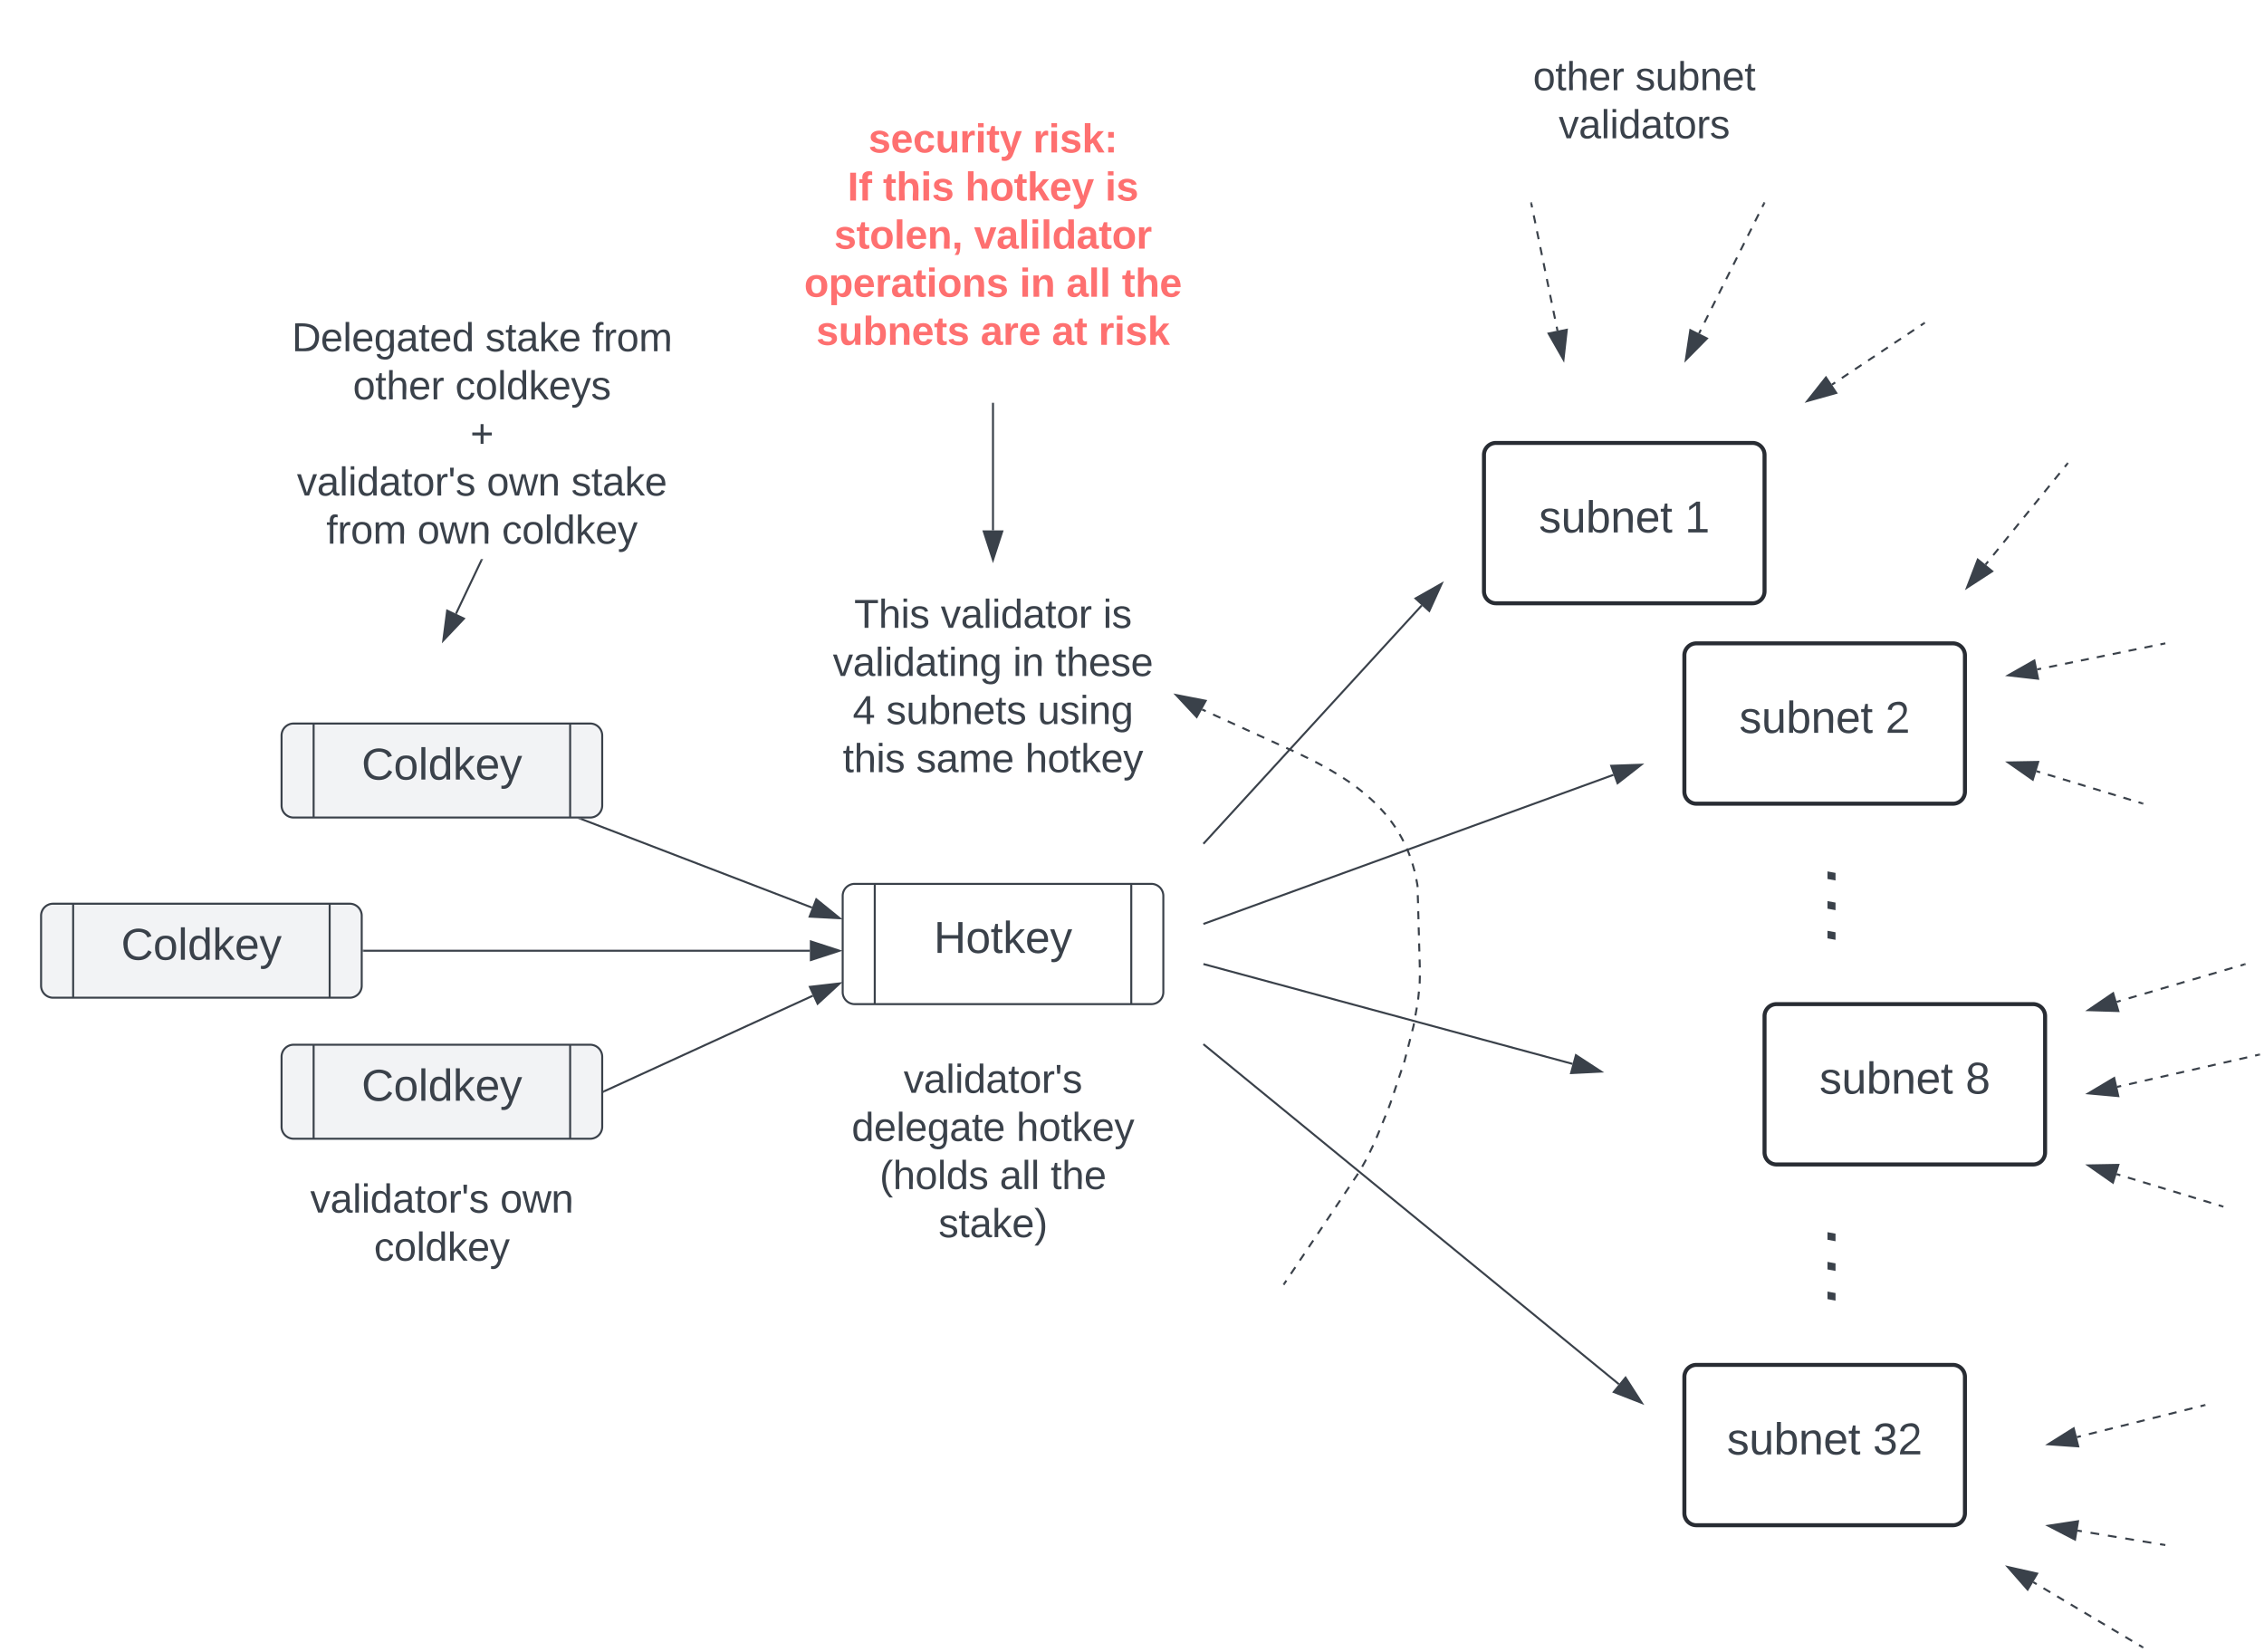 <svg xmlns="http://www.w3.org/2000/svg" xmlns:xlink="http://www.w3.org/1999/xlink" xmlns:lucid="lucid" width="1129.73" height="824.05"><g transform="translate(80.5 161)" lucid:page-tab-id="0_0"><path d="M660 66a6 6 0 0 1 6-6h128a6 6 0 0 1 6 6v68a6 6 0 0 1-6 6H666a6 6 0 0 1-6-6z" stroke="#282c33" stroke-width="2" fill="#fff"/><use xlink:href="#a" transform="matrix(1,0,0,1,665,65) translate(22.407 39.653)"/><use xlink:href="#b" transform="matrix(1,0,0,1,665,65) translate(95.247 39.653)"/><path d="M760 166a6 6 0 0 1 6-6h128a6 6 0 0 1 6 6v68a6 6 0 0 1-6 6H766a6 6 0 0 1-6-6z" stroke="#282c33" stroke-width="2" fill="#fff"/><use xlink:href="#a" transform="matrix(1,0,0,1,765,165) translate(22.407 39.653)"/><use xlink:href="#c" transform="matrix(1,0,0,1,765,165) translate(95.247 39.653)"/><path d="M800 346a6 6 0 0 1 6-6h128a6 6 0 0 1 6 6v68a6 6 0 0 1-6 6H806a6 6 0 0 1-6-6z" stroke="#282c33" stroke-width="2" fill="#fff"/><use xlink:href="#a" transform="matrix(1,0,0,1,805,345) translate(22.407 39.653)"/><use xlink:href="#d" transform="matrix(1,0,0,1,805,345) translate(95.247 39.653)"/><path d="M760 526a6 6 0 0 1 6-6h128a6 6 0 0 1 6 6v68a6 6 0 0 1-6 6H766a6 6 0 0 1-6-6z" stroke="#282c33" stroke-width="2" fill="#fff"/><use xlink:href="#a" transform="matrix(1,0,0,1,765,525) translate(16.235 39.653)"/><use xlink:href="#e" transform="matrix(1,0,0,1,765,525) translate(89.074 39.653)"/><path d="M809.7 320a6 6 0 0 1-6-6v-48a6 6 0 0 1 6-6h40.6a6 6 0 0 1 6 6v48a6 6 0 0 1-6 6z" stroke="#000" stroke-opacity="0" fill="#fff" fill-opacity="0"/><use xlink:href="#f" transform="matrix(6.123233995736766e-17,-1,1,6.123233995736766e-17,808.713,315) translate(6.481 26.708)"/><use xlink:href="#g" transform="matrix(6.123233995736766e-17,-1,1,6.123233995736766e-17,808.713,315) translate(21.296 26.708)"/><use xlink:href="#h" transform="matrix(6.123233995736766e-17,-1,1,6.123233995736766e-17,808.713,315) translate(36.111 26.708)"/><path d="M809.7 500a6 6 0 0 1-6-6v-48a6 6 0 0 1 6-6h40.6a6 6 0 0 1 6 6v48a6 6 0 0 1-6 6z" stroke="#000" stroke-opacity="0" fill="#fff" fill-opacity="0"/><use xlink:href="#f" transform="matrix(6.123233995736766e-17,-1,1,6.123233995736766e-17,808.713,495) translate(6.481 26.708)"/><use xlink:href="#g" transform="matrix(6.123233995736766e-17,-1,1,6.123233995736766e-17,808.713,495) translate(21.296 26.708)"/><use xlink:href="#h" transform="matrix(6.123233995736766e-17,-1,1,6.123233995736766e-17,808.713,495) translate(36.111 26.708)"/><path d="M340 286a6 6 0 0 1 6-6h148a6 6 0 0 1 6 6v48a6 6 0 0 1-6 6H346a6 6 0 0 1-6-6z" stroke="#3a414a" fill="#fff"/><path d="M356 280v60m128-60v60" stroke="#3a414a" fill="none"/><use xlink:href="#i" transform="matrix(1,0,0,1,365,285) translate(20.463 29.444)"/><path d="M325 366.26a6 6 0 0 1 6-6h168a6 6 0 0 1 6 6v94a6 6 0 0 1-6 6H331a6 6 0 0 1-6-6z" stroke="#000" stroke-opacity="0" stroke-width="2" fill="#fff" fill-opacity="0"/><use xlink:href="#j" transform="matrix(1,0,0,1,330,365.261) translate(40.417 19)"/><use xlink:href="#k" transform="matrix(1,0,0,1,330,365.261) translate(14.472 43)"/><use xlink:href="#l" transform="matrix(1,0,0,1,330,365.261) translate(96.639 43)"/><use xlink:href="#m" transform="matrix(1,0,0,1,330,365.261) translate(28.444 67)"/><use xlink:href="#n" transform="matrix(1,0,0,1,330,365.261) translate(88.333 67)"/><use xlink:href="#o" transform="matrix(1,0,0,1,330,365.261) translate(113.778 67)"/><use xlink:href="#p" transform="matrix(1,0,0,1,330,365.261) translate(57.806 91)"/><path d="M520.34 259.63l108.6-118.55M520.35 259.62l-.35.38" stroke="#3a414a" fill="none"/><path d="M638.9 130.2l-6.2 13.64-6.85-6.26z" stroke="#3a414a" fill="#3a414a"/><path d="M520.47 299.83L724.6 225.6M520.48 299.82l-.48.18" stroke="#3a414a" fill="none"/><path d="M738.48 220.55l-11.82 9.23-3.17-8.7z" stroke="#3a414a" fill="#3a414a"/><path d="M520.48 320.13l183.7 49.68M520.5 320.13l-.5-.13" stroke="#3a414a" fill="none"/><path d="M718.44 373.66l-14.98.75 2.42-8.94z" stroke="#3a414a" fill="#3a414a"/><path d="M520.4 360.32l206.92 169.3M520.4 360.32l-.4-.32" stroke="#3a414a" fill="none"/><path d="M738.75 538.98l-13.98-5.45 5.87-7.18z" stroke="#3a414a" fill="#3a414a"/><path d="M560.28 479.58l1.12-1.66m2.23-3.34l2.24-3.33m2.23-3.34l2.24-3.32m2.23-3.34l2.24-3.33m2.24-3.33l2.24-3.33m2.23-3.34l2.25-3.33m2.23-3.34l2.24-3.33m2.23-3.34l2.24-3.33m2.22-3.34l2.24-3.34m2.05-3.45l1.95-3.5m1.8-3.6l1.75-3.6m1.62-3.68l1.52-3.7m1.53-3.73l1.52-3.72m1.48-3.73l.95-2.52.42-1.25m1.28-3.8l1.27-3.8m1.28-3.82l1.27-3.8m1.28-3.8l.23-.7.82-3.2m1-3.88l1-3.9m1-3.88l.7-2.8.2-1.1m.7-3.96l.7-3.95m.65-3.97l.4-4m.37-4l.1-4m-.03-4.02l-.1-4m-.12-4l-.12-4.02m-.1-4.02l-.12-4m-.1-4.03l-.12-4m-.1-4.02l-.13-4m-.1-4.02l-.03-.62-.15-.96-.45-2.38m-.87-3.92l-.07-.3-.84-3.04-.16-.52m-1.3-3.8l-.5-1.4-.98-2.33m-1.72-3.62l-.98-1.88-.94-1.65m-2.1-3.4l-1.6-2.3-.74-.98m-2.5-3.15l-.55-.67-2.1-2.34m-2.8-2.85l-2.23-2.1-.73-.62m-3.05-2.6l-2.43-1.93-.73-.54m-3.26-2.36l-3.34-2.22m-3.4-2.13l-2.78-1.68-.68-.37m-3.5-1.94l-2.58-1.42-.97-.48m-3.6-1.8l-3.6-1.78m-3.63-1.72l-3.65-1.66m-3.65-1.67l-3.65-1.66m-3.65-1.67l-3.66-1.67m-3.64-1.66l-3.65-1.67m-3.65-1.66l-3.65-1.67m-3.65-1.67l-3.65-1.66m-3.66-1.67l-1.82-.83" stroke="#3a414a" stroke-linejoin="round" fill="none"/><path d="M560.3 479.57l-.3.43" stroke="#3a414a" fill="none"/><path d="M506.42 185.78l14.72 2.87-4.5 8.1z" stroke="#3a414a" fill="#3a414a"/><path d="M325 126a6 6 0 0 1 6-6h168a6 6 0 0 1 6 6v118a6 6 0 0 1-6 6H331a6 6 0 0 1-6-6z" stroke="#000" stroke-opacity="0" stroke-width="2" fill="#fff" fill-opacity="0"/><use xlink:href="#q" transform="matrix(1,0,0,1,330,125) translate(15.722 27.25)"/><use xlink:href="#r" transform="matrix(1,0,0,1,330,125) translate(58.944 27.25)"/><use xlink:href="#s" transform="matrix(1,0,0,1,330,125) translate(139.889 27.25)"/><use xlink:href="#t" transform="matrix(1,0,0,1,330,125) translate(5.111 51.25)"/><use xlink:href="#u" transform="matrix(1,0,0,1,330,125) translate(94.944 51.25)"/><use xlink:href="#v" transform="matrix(1,0,0,1,330,125) translate(116 51.25)"/><use xlink:href="#w" transform="matrix(1,0,0,1,330,125) translate(15.028 75.25)"/><use xlink:href="#x" transform="matrix(1,0,0,1,330,125) translate(31.694 75.25)"/><use xlink:href="#y" transform="matrix(1,0,0,1,330,125) translate(107.25 75.25)"/><use xlink:href="#z" transform="matrix(1,0,0,1,330,125) translate(10.056 99.25)"/><use xlink:href="#A" transform="matrix(1,0,0,1,330,125) translate(46.667 99.25)"/><use xlink:href="#B" transform="matrix(1,0,0,1,330,125) translate(101.056 99.25)"/><path d="M159.78 118.45l-12.74 26.76" stroke="#3a414a" fill="none"/><path d="M160.2 118.67l-.85-.4.12-.27h1.06z" stroke="#3a414a" stroke-width=".05" fill="#3a414a"/><path d="M140.7 158.54l1.94-14.87 8.37 3.98z" stroke="#3a414a" fill="#3a414a"/><path d="M660 322.08a6 6 0 0 1 6-6h108a6 6 0 0 1 6 6v46a6 6 0 0 1-6 6H666a6 6 0 0 1-6-6z" stroke="#000" stroke-opacity="0" stroke-width="2" fill="#fff" fill-opacity="0"/><path d="M683.6-59.5l.4 1.97m.83 3.97l.82 3.97m.8 3.97l.83 3.97m.82 3.97l.82 3.97m.82 3.97l.8 3.97m.83 3.97l.82 3.97m.8 3.96l.83 3.97m.8 3.97l.83 3.96m.82 3.97l.4 1.98" stroke="#3a414a" stroke-linejoin="round" fill="none"/><path d="M683.6-59.5l-.1-.5" stroke="#3a414a" fill="none"/><path d="M699.67 18.41L692.25 5.4l9.08-1.87z" stroke="#3a414a" fill="#3a414a"/><path d="M799.78-59.55l-.9 1.8m-1.8 3.6l-1.8 3.6m-1.8 3.62l-1.82 3.6m-1.8 3.6l-1.8 3.6m-1.8 3.62l-1.8 3.6m-1.8 3.6l-1.8 3.6m-1.82 3.6l-1.8 3.62m-1.8 3.6l-1.8 3.6m-1.8 3.6l-1.8 3.62m-1.8 3.6l-.9 1.8" stroke="#3a414a" stroke-linejoin="round" fill="none"/><path d="M799.77-59.54L800-60" stroke="#3a414a" fill="none"/><path d="M760.72 18.55l2.24-14.83 8.3 4.15z" stroke="#3a414a" fill="#3a414a"/><path d="M879.58.28l-1.64 1.1m-3.28 2.18l-3.28 2.2m-3.28 2.18l-3.3 2.18m-3.27 2.2l-3.28 2.18m-3.28 2.2l-3.3 2.18m-3.27 2.2l-3.28 2.17m-3.28 2.2l-3.28 2.18m-3.3 2.2l-1.63 1.08" stroke="#3a414a" stroke-linejoin="round" fill="none"/><path d="M879.57.28L880 0" stroke="#3a414a" fill="none"/><path d="M821.35 39.1l9.3-11.77 5.14 7.72z" stroke="#3a414a" fill="#3a414a"/><path d="M951.1 70.37l-1.27 1.58m-2.55 3.14l-2.55 3.14m-2.55 3.15l-2.55 3.14m-2.55 3.14l-2.55 3.15m-2.55 3.15l-2.55 3.14m-2.55 3.15l-2.55 3.15m-2.55 3.14l-2.54 3.15m-2.55 3.16l-2.56 3.14m-2.55 3.15l-1.3 1.57" stroke="#3a414a" stroke-linejoin="round" fill="none"/><path d="M951.1 70.38l.32-.4" stroke="#3a414a" fill="none"/><path d="M901.02 132.2l5.38-14 7.2 5.83z" stroke="#3a414a" fill="#3a414a"/><path d="M999.5 160.1l-1.97.4m-3.97.8l-3.97.82m-3.97.8l-3.97.8m-3.96.82l-3.97.8m-3.97.8l-3.96.82m-3.97.8l-3.96.8m-3.97.82l-3.96.8m-3.97.8l-3.97.82m-3.96.8l-2 .4" stroke="#3a414a" stroke-linejoin="round" fill="none"/><path d="M999.5 160.1l.5-.1" stroke="#3a414a" fill="none"/><path d="M921.6 175.95l13.04-7.4 1.85 9.1z" stroke="#3a414a" fill="#3a414a"/><path d="M988.5 239.85l-1.9-.57m-3.77-1.15l-3.77-1.16m-3.77-1.15l-3.8-1.15m-3.76-1.15l-3.77-1.15m-3.78-1.15l-3.78-1.16m-3.77-1.15l-3.77-1.14m-3.78-1.15l-3.77-1.14m-3.77-1.15l-1.9-.57" stroke="#3a414a" stroke-linejoin="round" fill="none"/><path d="M988.48 239.85l.5.15" stroke="#3a414a" fill="none"/><path d="M921.55 219.42l15-.27-2.7 8.87z" stroke="#3a414a" fill="#3a414a"/><path d="M1039.52 320.14l-2 .6m-3.98 1.16l-4 1.17m-3.98 1.17l-3.98 1.16m-4 1.18l-3.98 1.17m-4 1.16l-3.97 1.18m-4 1.17l-3.98 1.17m-4 1.17l-3.97 1.16m-4 1.17l-3.98 1.17m-4 1.17l-1.98.6" stroke="#3a414a" stroke-linejoin="round" fill="none"/><path d="M1039.5 320.14l.5-.14" stroke="#3a414a" fill="none"/><path d="M961.55 343l12.4-8.45 2.6 8.9z" stroke="#3a414a" fill="#3a414a"/><path d="M1046.74 365.23l-1.96.44m-3.93.9l-3.94.88m-3.92.9l-3.93.88m-3.93.9l-3.93.9m-3.94.88l-3.93.9m-3.94.9l-3.94.88m-3.93.9l-3.93.88m-3.93.9l-3.93.88m-3.93.9l-3.92.9m-3.94.88l-1.96.44" stroke="#3a414a" stroke-linejoin="round" fill="none"/><path d="M1046.73 365.23l.5-.12" stroke="#3a414a" fill="none"/><path d="M961.58 384.53l12.9-7.68 2.04 9.04z" stroke="#3a414a" fill="#3a414a"/><path d="M1028.5 440.9l-1.9-.57m-3.77-1.15l-3.77-1.15m-3.77-1.15l-3.8-1.16m-3.76-1.15l-3.77-1.15m-3.78-1.15l-3.78-1.15m-3.77-1.15l-3.77-1.16m-3.78-1.14l-3.77-1.15m-3.77-1.14l-1.9-.58" stroke="#3a414a" stroke-linejoin="round" fill="none"/><path d="M1028.48 440.9l.5.15" stroke="#3a414a" fill="none"/><path d="M961.55 420.47l15-.27-2.7 8.87z" stroke="#3a414a" fill="#3a414a"/><path d="M1019.5 540.12l-1.97.5m-3.98 1l-3.98 1m-3.97.98l-3.98 1m-3.98 1l-3.97.98m-3.98 1l-3.98 1m-3.98 1l-3.98.98m-3.97 1l-4 1m-3.96.98l-3.98 1m-3.98 1l-2 .5" stroke="#3a414a" stroke-linejoin="round" fill="none"/><path d="M1019.5 540.13l.5-.13" stroke="#3a414a" fill="none"/><path d="M941.57 559.6l12.7-7.95 2.26 9z" stroke="#3a414a" fill="#3a414a"/><path d="M999.5 609.8l-2.16-.34m-4.34-.72l-4.33-.7m-4.33-.73l-4.34-.7m-4.33-.72l-4.33-.7m-4.34-.73l-4.33-.7m-4.34-.73l-2.16-.35" stroke="#3a414a" stroke-linejoin="round" fill="none"/><path d="M999.5 609.8l.5.1" stroke="#3a414a" fill="none"/><path d="M941.6 600.26l14.83-2.25-1.5 9.16z" stroke="#3a414a" fill="#3a414a"/><path d="M988.54 660.8l-1.7-1.02m-3.4-2.02l-3.4-2.03m-3.4-2.02l-3.42-2.02m-3.4-2.03l-3.4-2.02m-3.4-2.03l-3.4-2.02m-3.42-2.03l-3.4-2.03m-3.4-2.02l-3.4-2.03m-3.4-2.02l-3.42-2.03m-3.4-2.03l-1.7-1.02" stroke="#3a414a" stroke-linejoin="round" fill="none"/><path d="M988.53 660.8l.44.25" stroke="#3a414a" fill="none"/><path d="M921.4 620.83l14.62 3.3-4.74 7.98z" stroke="#3a414a" fill="#3a414a"/><path d="M660-134a6 6 0 0 1 6-6h148a6 6 0 0 1 6 6v46a6 6 0 0 1-6 6H666a6 6 0 0 1-6-6z" stroke="#000" stroke-opacity="0" stroke-width="2" fill="#fff" fill-opacity="0"/><use xlink:href="#C" transform="matrix(1,0,0,1,665,-135) translate(19.472 19)"/><use xlink:href="#D" transform="matrix(1,0,0,1,665,-135) translate(70.528 19)"/><use xlink:href="#E" transform="matrix(1,0,0,1,665,-135) translate(32.306 43)"/><path d="M60-54a6 6 0 0 1 6-6h188a6 6 0 0 1 6 6v166a6 6 0 0 1-6 6H66a6 6 0 0 1-6-6z" stroke="#000" stroke-opacity="0" stroke-width="2" fill="#fff" fill-opacity="0"/><g><use xlink:href="#F" transform="matrix(1,0,0,1,65,-55) translate(95 21.25)"/><use xlink:href="#G" transform="matrix(1,0,0,1,65,-55) translate(95 45.25)"/><use xlink:href="#H" transform="matrix(1,0,0,1,65,-55) translate(0.111 69.25)"/><use xlink:href="#I" transform="matrix(1,0,0,1,65,-55) translate(96.667 69.25)"/><use xlink:href="#J" transform="matrix(1,0,0,1,65,-55) translate(150 69.25)"/><use xlink:href="#K" transform="matrix(1,0,0,1,65,-55) translate(30.611 93.25)"/><use xlink:href="#L" transform="matrix(1,0,0,1,65,-55) translate(81.667 93.25)"/><use xlink:href="#M" transform="matrix(1,0,0,1,65,-55) translate(89.167 117.25)"/><use xlink:href="#N" transform="matrix(1,0,0,1,65,-55) translate(2.667 141.25)"/><use xlink:href="#O" transform="matrix(1,0,0,1,65,-55) translate(97.389 141.25)"/><use xlink:href="#P" transform="matrix(1,0,0,1,65,-55) translate(139.556 141.25)"/><use xlink:href="#Q" transform="matrix(1,0,0,1,65,-55) translate(17.333 165.25)"/><use xlink:href="#O" transform="matrix(1,0,0,1,65,-55) translate(62.778 165.25)"/><use xlink:href="#R" transform="matrix(1,0,0,1,65,-55) translate(104.944 165.25)"/></g><path d="M-60 295.9a6 6 0 0 1 6-6H94a6 6 0 0 1 6 6v34.9a6 6 0 0 1-6 6H-54a6 6 0 0 1-6-6z" stroke="#3a414a" fill="#f2f3f5"/><path d="M-44 289.9v46.9m128-46.9v46.9" stroke="#3a414a" fill="none"/><g><use xlink:href="#S" transform="matrix(1,0,0,1,-35,294.903) translate(14.938 22.944)"/></g><path d="M60 206a6 6 0 0 1 6-6h148a6 6 0 0 1 6 6v34.9a6 6 0 0 1-6 6H66a6 6 0 0 1-6-6z" stroke="#3a414a" fill="#f2f3f5"/><path d="M76 200v46.9M204 200v46.9" stroke="#3a414a" fill="none"/><g><use xlink:href="#S" transform="matrix(1,0,0,1,85,205) translate(14.938 22.944)"/></g><path d="M60 366.26a6 6 0 0 1 6-6h148a6 6 0 0 1 6 6v34.9a6 6 0 0 1-6 6H66a6 6 0 0 1-6-6z" stroke="#3a414a" fill="#f2f3f5"/><path d="M76 360.26v46.9m128-46.9v46.9" stroke="#3a414a" fill="none"/><g><use xlink:href="#S" transform="matrix(1,0,0,1,85,365.261) translate(14.938 22.944)"/></g><path d="M209.45 247.6l115.25 44.25" stroke="#3a414a" fill="none"/><path d="M209.3 248.03l-1.64-.62h1.87z" stroke="#3a414a" stroke-width=".05" fill="#3a414a"/><path d="M338.5 297.14l-15-.8 3.33-8.64z" stroke="#3a414a" fill="#3a414a"/><path d="M220.96 383.5l104.14-47.7" stroke="#3a414a" fill="none"/><path d="M221.16 383.93l-.66.3v-1.04l.27-.13z" stroke="#3a414a" stroke-width=".05" fill="#3a414a"/><path d="M338.53 329.66l-11.04 10.16-3.87-8.43z" stroke="#3a414a" fill="#3a414a"/><path d="M101 313.36h222.62" stroke="#3a414a" fill="none"/><path d="M101 313.83h-.5v-.95h.5z" stroke="#3a414a" stroke-width=".05" fill="#3a414a"/><path d="M338.38 313.36L324.12 318v-9.28z" stroke="#3a414a" fill="#3a414a"/><path d="M60 426a6 6 0 0 1 6-6h148a6 6 0 0 1 6 6v46a6 6 0 0 1-6 6H66a6 6 0 0 1-6-6z" stroke="#000" stroke-opacity="0" stroke-width="2" fill="#fff" fill-opacity="0"/><g><use xlink:href="#T" transform="matrix(1,0,0,1,65,425) translate(9.333 19)"/><use xlink:href="#U" transform="matrix(1,0,0,1,65,425) translate(104.056 19)"/><use xlink:href="#V" transform="matrix(1,0,0,1,65,425) translate(41.139 43)"/></g><path d="M305-114a6 6 0 0 1 6-6h208a6 6 0 0 1 6 6V34a6 6 0 0 1-6 6H311a6 6 0 0 1-6-6z" stroke="#000" stroke-opacity="0" stroke-width="2" fill="#fff" fill-opacity="0"/><g><use xlink:href="#W" transform="matrix(1,0,0,1,310,-115) translate(42.861 30.062)"/><use xlink:href="#X" transform="matrix(1,0,0,1,310,-115) translate(124.972 30.062)"/><use xlink:href="#Y" transform="matrix(1,0,0,1,310,-115) translate(32.389 54.062)"/><use xlink:href="#Z" transform="matrix(1,0,0,1,310,-115) translate(50.111 54.062)"/><use xlink:href="#aa" transform="matrix(1,0,0,1,310,-115) translate(91.111 54.062)"/><use xlink:href="#ab" transform="matrix(1,0,0,1,310,-115) translate(160.944 54.062)"/><use xlink:href="#ac" transform="matrix(1,0,0,1,310,-115) translate(25.722 78.062)"/><use xlink:href="#ad" transform="matrix(1,0,0,1,310,-115) translate(95.556 78.062)"/><use xlink:href="#ae" transform="matrix(1,0,0,1,310,-115) translate(10.778 102.062)"/><use xlink:href="#af" transform="matrix(1,0,0,1,310,-115) translate(118.278 102.062)"/><use xlink:href="#ag" transform="matrix(1,0,0,1,310,-115) translate(141.556 102.062)"/><use xlink:href="#ah" transform="matrix(1,0,0,1,310,-115) translate(169.333 102.062)"/><use xlink:href="#ai" transform="matrix(1,0,0,1,310,-115) translate(16.806 126.062)"/><use xlink:href="#aj" transform="matrix(1,0,0,1,310,-115) translate(98.806 126.062)"/><use xlink:href="#ak" transform="matrix(1,0,0,1,310,-115) translate(134.361 126.062)"/><use xlink:href="#al" transform="matrix(1,0,0,1,310,-115) translate(157.639 126.062)"/></g><path d="M415 40.5v63.12" stroke="#3a414a" fill="none"/><path d="M415.48 40.5h-.96V40h.96z" stroke="#3a414a" stroke-width=".05" fill="#3a414a"/><path d="M415 118.38l-4.63-14.26h9.26z" stroke="#3a414a" fill="#3a414a"/><defs><path fill="#3a414a" d="M135-143c-3-34-86-38-87 0 15 53 115 12 119 90S17 21 10-45l28-5c4 36 97 45 98 0-10-56-113-15-118-90-4-57 82-63 122-42 12 7 21 19 24 35" id="am"/><path fill="#3a414a" d="M84 4C-5 8 30-112 23-190h32v120c0 31 7 50 39 49 72-2 45-101 50-169h31l1 190h-30c-1-10 1-25-2-33-11 22-28 36-60 37" id="an"/><path fill="#3a414a" d="M115-194c53 0 69 39 70 98 0 66-23 100-70 100C84 3 66-7 56-30L54 0H23l1-261h32v101c10-23 28-34 59-34zm-8 174c40 0 45-34 45-75 0-40-5-75-45-74-42 0-51 32-51 76 0 43 10 73 51 73" id="ao"/><path fill="#3a414a" d="M117-194c89-4 53 116 60 194h-32v-121c0-31-8-49-39-48C34-167 62-67 57 0H25l-1-190h30c1 10-1 24 2 32 11-22 29-35 61-36" id="ap"/><path fill="#3a414a" d="M100-194c63 0 86 42 84 106H49c0 40 14 67 53 68 26 1 43-12 49-29l28 8c-11 28-37 45-77 45C44 4 14-33 15-96c1-61 26-98 85-98zm52 81c6-60-76-77-97-28-3 7-6 17-6 28h103" id="aq"/><path fill="#3a414a" d="M59-47c-2 24 18 29 38 22v24C64 9 27 4 27-40v-127H5v-23h24l9-43h21v43h35v23H59v120" id="ar"/><g id="a"><use transform="matrix(0.062,0,0,0.062,0,0)" xlink:href="#am"/><use transform="matrix(0.062,0,0,0.062,11.111,0)" xlink:href="#an"/><use transform="matrix(0.062,0,0,0.062,23.457,0)" xlink:href="#ao"/><use transform="matrix(0.062,0,0,0.062,35.802,0)" xlink:href="#ap"/><use transform="matrix(0.062,0,0,0.062,48.148,0)" xlink:href="#aq"/><use transform="matrix(0.062,0,0,0.062,60.494,0)" xlink:href="#ar"/></g><path fill="#3a414a" d="M27 0v-27h64v-190l-56 39v-29l58-41h29v221h61V0H27" id="as"/><use transform="matrix(0.062,0,0,0.062,0,0)" xlink:href="#as" id="b"/><path fill="#3a414a" d="M101-251c82-7 93 87 43 132L82-64C71-53 59-42 53-27h129V0H18c2-99 128-94 128-182 0-28-16-43-45-43s-46 15-49 41l-32-3c6-41 34-60 81-64" id="at"/><use transform="matrix(0.062,0,0,0.062,0,0)" xlink:href="#at" id="c"/><path fill="#3a414a" d="M134-131c28 9 52 24 51 62-1 50-34 73-85 73S17-19 16-69c0-36 21-54 49-61-75-25-45-126 34-121 46 3 78 18 79 63 0 33-17 51-44 57zm-34-11c31 1 46-15 46-44 0-28-17-43-47-42-29 0-46 13-45 42 1 28 16 44 46 44zm1 122c35 0 51-18 51-52 0-30-18-46-53-46-33 0-51 17-51 47 0 34 19 51 53 51" id="au"/><use transform="matrix(0.062,0,0,0.062,0,0)" xlink:href="#au" id="d"/><path fill="#3a414a" d="M126-127c33 6 58 20 58 59 0 88-139 92-164 29-3-8-5-16-6-25l32-3c6 27 21 44 54 44 32 0 52-15 52-46 0-38-36-46-79-43v-28c39 1 72-4 72-42 0-27-17-43-46-43-28 0-47 15-49 41l-32-3c6-42 35-63 81-64 48-1 79 21 79 65 0 36-21 52-52 59" id="av"/><g id="e"><use transform="matrix(0.062,0,0,0.062,0,0)" xlink:href="#av"/><use transform="matrix(0.062,0,0,0.062,12.346,0)" xlink:href="#at"/></g><path fill="#3a414a" d="M8 0l10-54h51L59 0H8" id="aw"/><use transform="matrix(0.074,0,0,0.074,0,0)" xlink:href="#aw" id="f"/><use transform="matrix(0.074,0,0,0.074,0,0)" xlink:href="#aw" id="g"/><use transform="matrix(0.074,0,0,0.074,0,0)" xlink:href="#aw" id="h"/><path fill="#3a414a" d="M197 0v-115H63V0H30v-248h33v105h134v-105h34V0h-34" id="ax"/><path fill="#3a414a" d="M100-194c62-1 85 37 85 99 1 63-27 99-86 99S16-35 15-95c0-66 28-99 85-99zM99-20c44 1 53-31 53-75 0-43-8-75-51-75s-53 32-53 75 10 74 51 75" id="ay"/><path fill="#3a414a" d="M143 0L79-87 56-68V0H24v-261h32v163l83-92h37l-77 82L181 0h-38" id="az"/><path fill="#3a414a" d="M179-190L93 31C79 59 56 82 12 73V49c39 6 53-20 64-50L1-190h34L92-34l54-156h33" id="aA"/><g id="i"><use transform="matrix(0.062,0,0,0.062,0,0)" xlink:href="#ax"/><use transform="matrix(0.062,0,0,0.062,15.988,0)" xlink:href="#ay"/><use transform="matrix(0.062,0,0,0.062,28.333,0)" xlink:href="#ar"/><use transform="matrix(0.062,0,0,0.062,34.506,0)" xlink:href="#az"/><use transform="matrix(0.062,0,0,0.062,45.617,0)" xlink:href="#aq"/><use transform="matrix(0.062,0,0,0.062,57.963,0)" xlink:href="#aA"/></g><path fill="#3a414a" d="M108 0H70L1-190h34L89-25l56-165h34" id="aB"/><path fill="#3a414a" d="M141-36C126-15 110 5 73 4 37 3 15-17 15-53c-1-64 63-63 125-63 3-35-9-54-41-54-24 1-41 7-42 31l-33-3c5-37 33-52 76-52 45 0 72 20 72 64v82c-1 20 7 32 28 27v20c-31 9-61-2-59-35zM48-53c0 20 12 33 32 33 41-3 63-29 60-74-43 2-92-5-92 41" id="aC"/><path fill="#3a414a" d="M24 0v-261h32V0H24" id="aD"/><path fill="#3a414a" d="M24-231v-30h32v30H24zM24 0v-190h32V0H24" id="aE"/><path fill="#3a414a" d="M85-194c31 0 48 13 60 33l-1-100h32l1 261h-30c-2-10 0-23-3-31C134-8 116 4 85 4 32 4 16-35 15-94c0-66 23-100 70-100zm9 24c-40 0-46 34-46 75 0 40 6 74 45 74 42 0 51-32 51-76 0-42-9-74-50-73" id="aF"/><path fill="#3a414a" d="M114-163C36-179 61-72 57 0H25l-1-190h30c1 12-1 29 2 39 6-27 23-49 58-41v29" id="aG"/><path fill="#3a414a" d="M47-170H22l-4-78h33" id="aH"/><g id="j"><use transform="matrix(0.056,0,0,0.056,0,0)" xlink:href="#aB"/><use transform="matrix(0.056,0,0,0.056,10,0)" xlink:href="#aC"/><use transform="matrix(0.056,0,0,0.056,21.111,0)" xlink:href="#aD"/><use transform="matrix(0.056,0,0,0.056,25.5,0)" xlink:href="#aE"/><use transform="matrix(0.056,0,0,0.056,29.889,0)" xlink:href="#aF"/><use transform="matrix(0.056,0,0,0.056,41,0)" xlink:href="#aC"/><use transform="matrix(0.056,0,0,0.056,52.111,0)" xlink:href="#ar"/><use transform="matrix(0.056,0,0,0.056,57.667,0)" xlink:href="#ay"/><use transform="matrix(0.056,0,0,0.056,68.778,0)" xlink:href="#aG"/><use transform="matrix(0.056,0,0,0.056,75.389,0)" xlink:href="#aH"/><use transform="matrix(0.056,0,0,0.056,79.167,0)" xlink:href="#am"/></g><path fill="#3a414a" d="M177-190C167-65 218 103 67 71c-23-6-38-20-44-43l32-5c15 47 100 32 89-28v-30C133-14 115 1 83 1 29 1 15-40 15-95c0-56 16-97 71-98 29-1 48 16 59 35 1-10 0-23 2-32h30zM94-22c36 0 50-32 50-73 0-42-14-75-50-75-39 0-46 34-46 75s6 73 46 73" id="aI"/><g id="k"><use transform="matrix(0.056,0,0,0.056,0,0)" xlink:href="#aF"/><use transform="matrix(0.056,0,0,0.056,11.111,0)" xlink:href="#aq"/><use transform="matrix(0.056,0,0,0.056,22.222,0)" xlink:href="#aD"/><use transform="matrix(0.056,0,0,0.056,26.611,0)" xlink:href="#aq"/><use transform="matrix(0.056,0,0,0.056,37.722,0)" xlink:href="#aI"/><use transform="matrix(0.056,0,0,0.056,48.833,0)" xlink:href="#aC"/><use transform="matrix(0.056,0,0,0.056,59.944,0)" xlink:href="#ar"/><use transform="matrix(0.056,0,0,0.056,65.5,0)" xlink:href="#aq"/></g><path fill="#3a414a" d="M106-169C34-169 62-67 57 0H25v-261h32l-1 103c12-21 28-36 61-36 89 0 53 116 60 194h-32v-121c2-32-8-49-39-48" id="aJ"/><g id="l"><use transform="matrix(0.056,0,0,0.056,0,0)" xlink:href="#aJ"/><use transform="matrix(0.056,0,0,0.056,11.111,0)" xlink:href="#ay"/><use transform="matrix(0.056,0,0,0.056,22.222,0)" xlink:href="#ar"/><use transform="matrix(0.056,0,0,0.056,27.778,0)" xlink:href="#az"/><use transform="matrix(0.056,0,0,0.056,37.778,0)" xlink:href="#aq"/><use transform="matrix(0.056,0,0,0.056,48.889,0)" xlink:href="#aA"/></g><path fill="#3a414a" d="M87 75C49 33 22-17 22-94c0-76 28-126 65-167h31c-38 41-64 92-64 168S80 34 118 75H87" id="aK"/><g id="m"><use transform="matrix(0.056,0,0,0.056,0,0)" xlink:href="#aK"/><use transform="matrix(0.056,0,0,0.056,6.611,0)" xlink:href="#aJ"/><use transform="matrix(0.056,0,0,0.056,17.722,0)" xlink:href="#ay"/><use transform="matrix(0.056,0,0,0.056,28.833,0)" xlink:href="#aD"/><use transform="matrix(0.056,0,0,0.056,33.222,0)" xlink:href="#aF"/><use transform="matrix(0.056,0,0,0.056,44.333,0)" xlink:href="#am"/></g><g id="n"><use transform="matrix(0.056,0,0,0.056,0,0)" xlink:href="#aC"/><use transform="matrix(0.056,0,0,0.056,11.111,0)" xlink:href="#aD"/><use transform="matrix(0.056,0,0,0.056,15.5,0)" xlink:href="#aD"/></g><g id="o"><use transform="matrix(0.056,0,0,0.056,0,0)" xlink:href="#ar"/><use transform="matrix(0.056,0,0,0.056,5.556,0)" xlink:href="#aJ"/><use transform="matrix(0.056,0,0,0.056,16.667,0)" xlink:href="#aq"/></g><path fill="#3a414a" d="M33-261c38 41 65 92 65 168S71 34 33 75H2C39 34 66-17 66-93S39-220 2-261h31" id="aL"/><g id="p"><use transform="matrix(0.056,0,0,0.056,0,0)" xlink:href="#am"/><use transform="matrix(0.056,0,0,0.056,10,0)" xlink:href="#ar"/><use transform="matrix(0.056,0,0,0.056,15.556,0)" xlink:href="#aC"/><use transform="matrix(0.056,0,0,0.056,26.667,0)" xlink:href="#az"/><use transform="matrix(0.056,0,0,0.056,36.667,0)" xlink:href="#aq"/><use transform="matrix(0.056,0,0,0.056,47.778,0)" xlink:href="#aL"/></g><path fill="#3a414a" d="M127-220V0H93v-220H8v-28h204v28h-85" id="aM"/><g id="q"><use transform="matrix(0.056,0,0,0.056,0,0)" xlink:href="#aM"/><use transform="matrix(0.056,0,0,0.056,12.167,0)" xlink:href="#aJ"/><use transform="matrix(0.056,0,0,0.056,23.278,0)" xlink:href="#aE"/><use transform="matrix(0.056,0,0,0.056,27.667,0)" xlink:href="#am"/></g><g id="r"><use transform="matrix(0.056,0,0,0.056,0,0)" xlink:href="#aB"/><use transform="matrix(0.056,0,0,0.056,10,0)" xlink:href="#aC"/><use transform="matrix(0.056,0,0,0.056,21.111,0)" xlink:href="#aD"/><use transform="matrix(0.056,0,0,0.056,25.5,0)" xlink:href="#aE"/><use transform="matrix(0.056,0,0,0.056,29.889,0)" xlink:href="#aF"/><use transform="matrix(0.056,0,0,0.056,41,0)" xlink:href="#aC"/><use transform="matrix(0.056,0,0,0.056,52.111,0)" xlink:href="#ar"/><use transform="matrix(0.056,0,0,0.056,57.667,0)" xlink:href="#ay"/><use transform="matrix(0.056,0,0,0.056,68.778,0)" xlink:href="#aG"/></g><g id="s"><use transform="matrix(0.056,0,0,0.056,0,0)" xlink:href="#aE"/><use transform="matrix(0.056,0,0,0.056,4.389,0)" xlink:href="#am"/></g><g id="t"><use transform="matrix(0.056,0,0,0.056,0,0)" xlink:href="#aB"/><use transform="matrix(0.056,0,0,0.056,10,0)" xlink:href="#aC"/><use transform="matrix(0.056,0,0,0.056,21.111,0)" xlink:href="#aD"/><use transform="matrix(0.056,0,0,0.056,25.5,0)" xlink:href="#aE"/><use transform="matrix(0.056,0,0,0.056,29.889,0)" xlink:href="#aF"/><use transform="matrix(0.056,0,0,0.056,41,0)" xlink:href="#aC"/><use transform="matrix(0.056,0,0,0.056,52.111,0)" xlink:href="#ar"/><use transform="matrix(0.056,0,0,0.056,57.667,0)" xlink:href="#aE"/><use transform="matrix(0.056,0,0,0.056,62.056,0)" xlink:href="#ap"/><use transform="matrix(0.056,0,0,0.056,73.167,0)" xlink:href="#aI"/></g><g id="u"><use transform="matrix(0.056,0,0,0.056,0,0)" xlink:href="#aE"/><use transform="matrix(0.056,0,0,0.056,4.389,0)" xlink:href="#ap"/></g><g id="v"><use transform="matrix(0.056,0,0,0.056,0,0)" xlink:href="#ar"/><use transform="matrix(0.056,0,0,0.056,5.556,0)" xlink:href="#aJ"/><use transform="matrix(0.056,0,0,0.056,16.667,0)" xlink:href="#aq"/><use transform="matrix(0.056,0,0,0.056,27.778,0)" xlink:href="#am"/><use transform="matrix(0.056,0,0,0.056,37.778,0)" xlink:href="#aq"/></g><path fill="#3a414a" d="M155-56V0h-30v-56H8v-25l114-167h33v167h35v25h-35zm-30-156c-27 46-58 90-88 131h88v-131" id="aN"/><use transform="matrix(0.056,0,0,0.056,0,0)" xlink:href="#aN" id="w"/><g id="x"><use transform="matrix(0.056,0,0,0.056,0,0)" xlink:href="#am"/><use transform="matrix(0.056,0,0,0.056,10,0)" xlink:href="#an"/><use transform="matrix(0.056,0,0,0.056,21.111,0)" xlink:href="#ao"/><use transform="matrix(0.056,0,0,0.056,32.222,0)" xlink:href="#ap"/><use transform="matrix(0.056,0,0,0.056,43.333,0)" xlink:href="#aq"/><use transform="matrix(0.056,0,0,0.056,54.444,0)" xlink:href="#ar"/><use transform="matrix(0.056,0,0,0.056,60,0)" xlink:href="#am"/></g><g id="y"><use transform="matrix(0.056,0,0,0.056,0,0)" xlink:href="#an"/><use transform="matrix(0.056,0,0,0.056,11.111,0)" xlink:href="#am"/><use transform="matrix(0.056,0,0,0.056,21.111,0)" xlink:href="#aE"/><use transform="matrix(0.056,0,0,0.056,25.5,0)" xlink:href="#ap"/><use transform="matrix(0.056,0,0,0.056,36.611,0)" xlink:href="#aI"/></g><g id="z"><use transform="matrix(0.056,0,0,0.056,0,0)" xlink:href="#ar"/><use transform="matrix(0.056,0,0,0.056,5.556,0)" xlink:href="#aJ"/><use transform="matrix(0.056,0,0,0.056,16.667,0)" xlink:href="#aE"/><use transform="matrix(0.056,0,0,0.056,21.056,0)" xlink:href="#am"/></g><path fill="#3a414a" d="M210-169c-67 3-38 105-44 169h-31v-121c0-29-5-50-35-48C34-165 62-65 56 0H25l-1-190h30c1 10-1 24 2 32 10-44 99-50 107 0 11-21 27-35 58-36 85-2 47 119 55 194h-31v-121c0-29-5-49-35-48" id="aO"/><g id="A"><use transform="matrix(0.056,0,0,0.056,0,0)" xlink:href="#am"/><use transform="matrix(0.056,0,0,0.056,10,0)" xlink:href="#aC"/><use transform="matrix(0.056,0,0,0.056,21.111,0)" xlink:href="#aO"/><use transform="matrix(0.056,0,0,0.056,37.722,0)" xlink:href="#aq"/></g><g id="B"><use transform="matrix(0.056,0,0,0.056,0,0)" xlink:href="#aJ"/><use transform="matrix(0.056,0,0,0.056,11.111,0)" xlink:href="#ay"/><use transform="matrix(0.056,0,0,0.056,22.222,0)" xlink:href="#ar"/><use transform="matrix(0.056,0,0,0.056,27.778,0)" xlink:href="#az"/><use transform="matrix(0.056,0,0,0.056,37.778,0)" xlink:href="#aq"/><use transform="matrix(0.056,0,0,0.056,48.889,0)" xlink:href="#aA"/></g><g id="C"><use transform="matrix(0.056,0,0,0.056,0,0)" xlink:href="#ay"/><use transform="matrix(0.056,0,0,0.056,11.111,0)" xlink:href="#ar"/><use transform="matrix(0.056,0,0,0.056,16.667,0)" xlink:href="#aJ"/><use transform="matrix(0.056,0,0,0.056,27.778,0)" xlink:href="#aq"/><use transform="matrix(0.056,0,0,0.056,38.889,0)" xlink:href="#aG"/></g><g id="D"><use transform="matrix(0.056,0,0,0.056,0,0)" xlink:href="#am"/><use transform="matrix(0.056,0,0,0.056,10,0)" xlink:href="#an"/><use transform="matrix(0.056,0,0,0.056,21.111,0)" xlink:href="#ao"/><use transform="matrix(0.056,0,0,0.056,32.222,0)" xlink:href="#ap"/><use transform="matrix(0.056,0,0,0.056,43.333,0)" xlink:href="#aq"/><use transform="matrix(0.056,0,0,0.056,54.444,0)" xlink:href="#ar"/></g><g id="E"><use transform="matrix(0.056,0,0,0.056,0,0)" xlink:href="#aB"/><use transform="matrix(0.056,0,0,0.056,10,0)" xlink:href="#aC"/><use transform="matrix(0.056,0,0,0.056,21.111,0)" xlink:href="#aD"/><use transform="matrix(0.056,0,0,0.056,25.5,0)" xlink:href="#aE"/><use transform="matrix(0.056,0,0,0.056,29.889,0)" xlink:href="#aF"/><use transform="matrix(0.056,0,0,0.056,41,0)" xlink:href="#aC"/><use transform="matrix(0.056,0,0,0.056,52.111,0)" xlink:href="#ar"/><use transform="matrix(0.056,0,0,0.056,57.667,0)" xlink:href="#ay"/><use transform="matrix(0.056,0,0,0.056,68.778,0)" xlink:href="#aG"/><use transform="matrix(0.056,0,0,0.056,75.389,0)" xlink:href="#am"/></g><path fill="#3a414a" d="M30-248c118-7 216 8 213 122C240-48 200 0 122 0H30v-248zM63-27c89 8 146-16 146-99s-60-101-146-95v194" id="aP"/><g id="H"><use transform="matrix(0.056,0,0,0.056,0,0)" xlink:href="#aP"/><use transform="matrix(0.056,0,0,0.056,14.389,0)" xlink:href="#aq"/><use transform="matrix(0.056,0,0,0.056,25.5,0)" xlink:href="#aD"/><use transform="matrix(0.056,0,0,0.056,29.889,0)" xlink:href="#aq"/><use transform="matrix(0.056,0,0,0.056,41,0)" xlink:href="#aI"/><use transform="matrix(0.056,0,0,0.056,52.111,0)" xlink:href="#aC"/><use transform="matrix(0.056,0,0,0.056,63.222,0)" xlink:href="#ar"/><use transform="matrix(0.056,0,0,0.056,68.778,0)" xlink:href="#aq"/><use transform="matrix(0.056,0,0,0.056,79.889,0)" xlink:href="#aF"/></g><g id="I"><use transform="matrix(0.056,0,0,0.056,0,0)" xlink:href="#am"/><use transform="matrix(0.056,0,0,0.056,10,0)" xlink:href="#ar"/><use transform="matrix(0.056,0,0,0.056,15.556,0)" xlink:href="#aC"/><use transform="matrix(0.056,0,0,0.056,26.667,0)" xlink:href="#az"/><use transform="matrix(0.056,0,0,0.056,36.667,0)" xlink:href="#aq"/></g><path fill="#3a414a" d="M101-234c-31-9-42 10-38 44h38v23H63V0H32v-167H5v-23h27c-7-52 17-82 69-68v24" id="aQ"/><g id="J"><use transform="matrix(0.056,0,0,0.056,0,0)" xlink:href="#aQ"/><use transform="matrix(0.056,0,0,0.056,5.556,0)" xlink:href="#aG"/><use transform="matrix(0.056,0,0,0.056,12.167,0)" xlink:href="#ay"/><use transform="matrix(0.056,0,0,0.056,23.278,0)" xlink:href="#aO"/></g><g id="K"><use transform="matrix(0.056,0,0,0.056,0,0)" xlink:href="#ay"/><use transform="matrix(0.056,0,0,0.056,11.111,0)" xlink:href="#ar"/><use transform="matrix(0.056,0,0,0.056,16.667,0)" xlink:href="#aJ"/><use transform="matrix(0.056,0,0,0.056,27.778,0)" xlink:href="#aq"/><use transform="matrix(0.056,0,0,0.056,38.889,0)" xlink:href="#aG"/></g><path fill="#3a414a" d="M96-169c-40 0-48 33-48 73s9 75 48 75c24 0 41-14 43-38l32 2c-6 37-31 61-74 61-59 0-76-41-82-99-10-93 101-131 147-64 4 7 5 14 7 22l-32 3c-4-21-16-35-41-35" id="aR"/><g id="L"><use transform="matrix(0.056,0,0,0.056,0,0)" xlink:href="#aR"/><use transform="matrix(0.056,0,0,0.056,10,0)" xlink:href="#ay"/><use transform="matrix(0.056,0,0,0.056,21.111,0)" xlink:href="#aD"/><use transform="matrix(0.056,0,0,0.056,25.5,0)" xlink:href="#aF"/><use transform="matrix(0.056,0,0,0.056,36.611,0)" xlink:href="#az"/><use transform="matrix(0.056,0,0,0.056,46.611,0)" xlink:href="#aq"/><use transform="matrix(0.056,0,0,0.056,57.722,0)" xlink:href="#aA"/><use transform="matrix(0.056,0,0,0.056,67.722,0)" xlink:href="#am"/></g><path fill="#3a414a" d="M118-107v75H92v-75H18v-26h74v-75h26v75h74v26h-74" id="aS"/><use transform="matrix(0.056,0,0,0.056,0,0)" xlink:href="#aS" id="M"/><g id="N"><use transform="matrix(0.056,0,0,0.056,0,0)" xlink:href="#aB"/><use transform="matrix(0.056,0,0,0.056,10,0)" xlink:href="#aC"/><use transform="matrix(0.056,0,0,0.056,21.111,0)" xlink:href="#aD"/><use transform="matrix(0.056,0,0,0.056,25.5,0)" xlink:href="#aE"/><use transform="matrix(0.056,0,0,0.056,29.889,0)" xlink:href="#aF"/><use transform="matrix(0.056,0,0,0.056,41,0)" xlink:href="#aC"/><use transform="matrix(0.056,0,0,0.056,52.111,0)" xlink:href="#ar"/><use transform="matrix(0.056,0,0,0.056,57.667,0)" xlink:href="#ay"/><use transform="matrix(0.056,0,0,0.056,68.778,0)" xlink:href="#aG"/><use transform="matrix(0.056,0,0,0.056,75.389,0)" xlink:href="#aH"/><use transform="matrix(0.056,0,0,0.056,79.167,0)" xlink:href="#am"/></g><path fill="#3a414a" d="M206 0h-36l-40-164L89 0H53L-1-190h32L70-26l43-164h34l41 164 42-164h31" id="aT"/><g id="O"><use transform="matrix(0.056,0,0,0.056,0,0)" xlink:href="#ay"/><use transform="matrix(0.056,0,0,0.056,11.111,0)" xlink:href="#aT"/><use transform="matrix(0.056,0,0,0.056,25.5,0)" xlink:href="#ap"/></g><g id="P"><use transform="matrix(0.056,0,0,0.056,0,0)" xlink:href="#am"/><use transform="matrix(0.056,0,0,0.056,10,0)" xlink:href="#ar"/><use transform="matrix(0.056,0,0,0.056,15.556,0)" xlink:href="#aC"/><use transform="matrix(0.056,0,0,0.056,26.667,0)" xlink:href="#az"/><use transform="matrix(0.056,0,0,0.056,36.667,0)" xlink:href="#aq"/></g><g id="Q"><use transform="matrix(0.056,0,0,0.056,0,0)" xlink:href="#aQ"/><use transform="matrix(0.056,0,0,0.056,5.556,0)" xlink:href="#aG"/><use transform="matrix(0.056,0,0,0.056,12.167,0)" xlink:href="#ay"/><use transform="matrix(0.056,0,0,0.056,23.278,0)" xlink:href="#aO"/></g><g id="R"><use transform="matrix(0.056,0,0,0.056,0,0)" xlink:href="#aR"/><use transform="matrix(0.056,0,0,0.056,10,0)" xlink:href="#ay"/><use transform="matrix(0.056,0,0,0.056,21.111,0)" xlink:href="#aD"/><use transform="matrix(0.056,0,0,0.056,25.5,0)" xlink:href="#aF"/><use transform="matrix(0.056,0,0,0.056,36.611,0)" xlink:href="#az"/><use transform="matrix(0.056,0,0,0.056,46.611,0)" xlink:href="#aq"/><use transform="matrix(0.056,0,0,0.056,57.722,0)" xlink:href="#aA"/></g><path fill="#3a414a" d="M212-179c-10-28-35-45-73-45-59 0-87 40-87 99 0 60 29 101 89 101 43 0 62-24 78-52l27 14C228-24 195 4 139 4 59 4 22-46 18-125c-6-104 99-153 187-111 19 9 31 26 39 46" id="aU"/><g id="S"><use transform="matrix(0.062,0,0,0.062,0,0)" xlink:href="#aU"/><use transform="matrix(0.062,0,0,0.062,15.988,0)" xlink:href="#ay"/><use transform="matrix(0.062,0,0,0.062,28.333,0)" xlink:href="#aD"/><use transform="matrix(0.062,0,0,0.062,33.21,0)" xlink:href="#aF"/><use transform="matrix(0.062,0,0,0.062,45.556,0)" xlink:href="#az"/><use transform="matrix(0.062,0,0,0.062,56.667,0)" xlink:href="#aq"/><use transform="matrix(0.062,0,0,0.062,69.012,0)" xlink:href="#aA"/></g><g id="T"><use transform="matrix(0.056,0,0,0.056,0,0)" xlink:href="#aB"/><use transform="matrix(0.056,0,0,0.056,10,0)" xlink:href="#aC"/><use transform="matrix(0.056,0,0,0.056,21.111,0)" xlink:href="#aD"/><use transform="matrix(0.056,0,0,0.056,25.5,0)" xlink:href="#aE"/><use transform="matrix(0.056,0,0,0.056,29.889,0)" xlink:href="#aF"/><use transform="matrix(0.056,0,0,0.056,41,0)" xlink:href="#aC"/><use transform="matrix(0.056,0,0,0.056,52.111,0)" xlink:href="#ar"/><use transform="matrix(0.056,0,0,0.056,57.667,0)" xlink:href="#ay"/><use transform="matrix(0.056,0,0,0.056,68.778,0)" xlink:href="#aG"/><use transform="matrix(0.056,0,0,0.056,75.389,0)" xlink:href="#aH"/><use transform="matrix(0.056,0,0,0.056,79.167,0)" xlink:href="#am"/></g><g id="U"><use transform="matrix(0.056,0,0,0.056,0,0)" xlink:href="#ay"/><use transform="matrix(0.056,0,0,0.056,11.111,0)" xlink:href="#aT"/><use transform="matrix(0.056,0,0,0.056,25.5,0)" xlink:href="#ap"/></g><g id="V"><use transform="matrix(0.056,0,0,0.056,0,0)" xlink:href="#aR"/><use transform="matrix(0.056,0,0,0.056,10,0)" xlink:href="#ay"/><use transform="matrix(0.056,0,0,0.056,21.111,0)" xlink:href="#aD"/><use transform="matrix(0.056,0,0,0.056,25.5,0)" xlink:href="#aF"/><use transform="matrix(0.056,0,0,0.056,36.611,0)" xlink:href="#az"/><use transform="matrix(0.056,0,0,0.056,46.611,0)" xlink:href="#aq"/><use transform="matrix(0.056,0,0,0.056,57.722,0)" xlink:href="#aA"/></g><path fill="#fe7070" d="M137-138c1-29-70-34-71-4 15 46 118 7 119 86 1 83-164 76-172 9l43-7c4 19 20 25 44 25 33 8 57-30 24-41C81-84 22-81 20-136c-2-80 154-74 161-7" id="aV"/><path fill="#fe7070" d="M185-48c-13 30-37 53-82 52C43 2 14-33 14-96s30-98 90-98c62 0 83 45 84 108H66c0 31 8 55 39 56 18 0 30-7 34-22zm-45-69c5-46-57-63-70-21-2 6-4 13-4 21h74" id="aW"/><path fill="#fe7070" d="M190-63c-7 42-38 67-86 67-59 0-84-38-90-98-12-110 154-137 174-36l-49 2c-2-19-15-32-35-32-30 0-35 28-38 64-6 74 65 87 74 30" id="aX"/><path fill="#fe7070" d="M85 4C-2 5 27-109 22-190h50c7 57-23 150 33 157 60-5 35-97 40-157h50l1 190h-47c-2-12 1-28-3-38-12 25-28 42-61 42" id="aY"/><path fill="#fe7070" d="M135-150c-39-12-60 13-60 57V0H25l-1-190h47c2 13-1 29 3 40 6-28 27-53 61-41v41" id="aZ"/><path fill="#fe7070" d="M25-224v-37h50v37H25zM25 0v-190h50V0H25" id="ba"/><path fill="#fe7070" d="M115-3C79 11 28 4 28-45v-112H4v-33h27l15-45h31v45h36v33H77v99c-1 23 16 31 38 25v30" id="bb"/><path fill="#fe7070" d="M123 10C108 53 80 86 19 72V37c35 8 53-11 59-39L3-190h52l48 148c12-52 28-100 44-148h51" id="bc"/><g id="W"><use transform="matrix(0.056,0,0,0.056,0,0)" xlink:href="#aV"/><use transform="matrix(0.056,0,0,0.056,11.111,0)" xlink:href="#aW"/><use transform="matrix(0.056,0,0,0.056,22.222,0)" xlink:href="#aX"/><use transform="matrix(0.056,0,0,0.056,33.333,0)" xlink:href="#aY"/><use transform="matrix(0.056,0,0,0.056,45.5,0)" xlink:href="#aZ"/><use transform="matrix(0.056,0,0,0.056,53.278,0)" xlink:href="#ba"/><use transform="matrix(0.056,0,0,0.056,58.833,0)" xlink:href="#bb"/><use transform="matrix(0.056,0,0,0.056,65.444,0)" xlink:href="#bc"/></g><path fill="#fe7070" d="M147 0L96-86 75-71V0H25v-261h50v150l67-79h53l-66 74L201 0h-54" id="bd"/><path fill="#fe7070" d="M35-132v-50h50v50H35zM35 0v-49h50V0H35" id="be"/><g id="X"><use transform="matrix(0.056,0,0,0.056,0,0)" xlink:href="#aZ"/><use transform="matrix(0.056,0,0,0.056,7.778,0)" xlink:href="#ba"/><use transform="matrix(0.056,0,0,0.056,13.333,0)" xlink:href="#aV"/><use transform="matrix(0.056,0,0,0.056,24.444,0)" xlink:href="#bd"/><use transform="matrix(0.056,0,0,0.056,35.556,0)" xlink:href="#be"/></g><path fill="#fe7070" d="M24 0v-248h52V0H24" id="bf"/><path fill="#fe7070" d="M121-226c-27-7-43 5-38 36h38v33H83V0H34v-157H6v-33h28c-9-59 32-81 87-68v32" id="bg"/><g id="Y"><use transform="matrix(0.056,0,0,0.056,0,0)" xlink:href="#bf"/><use transform="matrix(0.056,0,0,0.056,5.556,0)" xlink:href="#bg"/></g><path fill="#fe7070" d="M114-157C55-157 80-60 75 0H25v-261h50l-1 109c12-26 28-41 61-42 86-1 58 113 63 194h-50c-7-57 23-157-34-157" id="bh"/><g id="Z"><use transform="matrix(0.056,0,0,0.056,0,0)" xlink:href="#bb"/><use transform="matrix(0.056,0,0,0.056,6.611,0)" xlink:href="#bh"/><use transform="matrix(0.056,0,0,0.056,18.778,0)" xlink:href="#ba"/><use transform="matrix(0.056,0,0,0.056,24.333,0)" xlink:href="#aV"/></g><path fill="#fe7070" d="M110-194c64 0 96 36 96 99 0 64-35 99-97 99-61 0-95-36-95-99 0-62 34-99 96-99zm-1 164c35 0 45-28 45-65 0-40-10-65-43-65-34 0-45 26-45 65 0 36 10 65 43 65" id="bi"/><g id="aa"><use transform="matrix(0.056,0,0,0.056,0,0)" xlink:href="#bh"/><use transform="matrix(0.056,0,0,0.056,12.167,0)" xlink:href="#bi"/><use transform="matrix(0.056,0,0,0.056,24.333,0)" xlink:href="#bb"/><use transform="matrix(0.056,0,0,0.056,30.944,0)" xlink:href="#bd"/><use transform="matrix(0.056,0,0,0.056,42.056,0)" xlink:href="#aW"/><use transform="matrix(0.056,0,0,0.056,53.167,0)" xlink:href="#bc"/></g><g id="ab"><use transform="matrix(0.056,0,0,0.056,0,0)" xlink:href="#ba"/><use transform="matrix(0.056,0,0,0.056,5.556,0)" xlink:href="#aV"/></g><path fill="#fe7070" d="M25 0v-261h50V0H25" id="bj"/><path fill="#fe7070" d="M135-194c87-1 58 113 63 194h-50c-7-57 23-157-34-157-59 0-34 97-39 157H25l-1-190h47c2 12-1 28 3 38 12-26 28-41 61-42" id="bk"/><path fill="#fe7070" d="M76-54c-1 42 2 86-19 110H24C36 42 46 24 48 0H25v-54h51" id="bl"/><g id="ac"><use transform="matrix(0.056,0,0,0.056,0,0)" xlink:href="#aV"/><use transform="matrix(0.056,0,0,0.056,11.111,0)" xlink:href="#bb"/><use transform="matrix(0.056,0,0,0.056,17.722,0)" xlink:href="#bi"/><use transform="matrix(0.056,0,0,0.056,29.889,0)" xlink:href="#bj"/><use transform="matrix(0.056,0,0,0.056,35.444,0)" xlink:href="#aW"/><use transform="matrix(0.056,0,0,0.056,46.556,0)" xlink:href="#bk"/><use transform="matrix(0.056,0,0,0.056,58.722,0)" xlink:href="#bl"/></g><path fill="#fe7070" d="M128 0H69L1-190h53L99-40l48-150h52" id="bm"/><path fill="#fe7070" d="M133-34C117-15 103 5 69 4 32 3 11-16 11-54c-1-60 55-63 116-61 1-26-3-47-28-47-18 1-26 9-28 27l-52-2c7-38 36-58 82-57s74 22 75 68l1 82c-1 14 12 18 25 15v27c-30 8-71 5-69-32zm-48 3c29 0 43-24 42-57-32 0-66-3-65 30 0 17 8 27 23 27" id="bn"/><path fill="#fe7070" d="M88-194c31-1 46 15 58 34l-1-101h50l1 261h-48c-2-10 0-23-3-31C134-8 116 4 84 4 32 4 16-41 15-95c0-56 19-97 73-99zm17 164c33 0 40-30 41-66 1-37-9-64-41-64s-38 30-39 65c0 43 13 65 39 65" id="bo"/><g id="ad"><use transform="matrix(0.056,0,0,0.056,0,0)" xlink:href="#bm"/><use transform="matrix(0.056,0,0,0.056,11.111,0)" xlink:href="#bn"/><use transform="matrix(0.056,0,0,0.056,22.222,0)" xlink:href="#bj"/><use transform="matrix(0.056,0,0,0.056,27.778,0)" xlink:href="#ba"/><use transform="matrix(0.056,0,0,0.056,33.333,0)" xlink:href="#bj"/><use transform="matrix(0.056,0,0,0.056,38.889,0)" xlink:href="#bo"/><use transform="matrix(0.056,0,0,0.056,51.056,0)" xlink:href="#bn"/><use transform="matrix(0.056,0,0,0.056,62.167,0)" xlink:href="#bb"/><use transform="matrix(0.056,0,0,0.056,68.778,0)" xlink:href="#bi"/><use transform="matrix(0.056,0,0,0.056,80.944,0)" xlink:href="#aZ"/></g><path fill="#fe7070" d="M135-194c53 0 70 44 70 98 0 56-19 98-73 100-31 1-45-17-59-34 3 33 2 69 2 105H25l-1-265h48c2 10 0 23 3 31 11-24 29-35 60-35zM114-30c33 0 39-31 40-66 0-38-9-64-40-64-56 0-55 130 0 130" id="bp"/><g id="ae"><use transform="matrix(0.056,0,0,0.056,0,0)" xlink:href="#bi"/><use transform="matrix(0.056,0,0,0.056,12.167,0)" xlink:href="#bp"/><use transform="matrix(0.056,0,0,0.056,24.333,0)" xlink:href="#aW"/><use transform="matrix(0.056,0,0,0.056,35.444,0)" xlink:href="#aZ"/><use transform="matrix(0.056,0,0,0.056,43.222,0)" xlink:href="#bn"/><use transform="matrix(0.056,0,0,0.056,54.333,0)" xlink:href="#bb"/><use transform="matrix(0.056,0,0,0.056,60.944,0)" xlink:href="#ba"/><use transform="matrix(0.056,0,0,0.056,66.5,0)" xlink:href="#bi"/><use transform="matrix(0.056,0,0,0.056,78.667,0)" xlink:href="#bk"/><use transform="matrix(0.056,0,0,0.056,90.833,0)" xlink:href="#aV"/></g><g id="af"><use transform="matrix(0.056,0,0,0.056,0,0)" xlink:href="#ba"/><use transform="matrix(0.056,0,0,0.056,5.556,0)" xlink:href="#bk"/></g><g id="ag"><use transform="matrix(0.056,0,0,0.056,0,0)" xlink:href="#bn"/><use transform="matrix(0.056,0,0,0.056,11.111,0)" xlink:href="#bj"/><use transform="matrix(0.056,0,0,0.056,16.667,0)" xlink:href="#bj"/></g><g id="ah"><use transform="matrix(0.056,0,0,0.056,0,0)" xlink:href="#bb"/><use transform="matrix(0.056,0,0,0.056,6.611,0)" xlink:href="#bh"/><use transform="matrix(0.056,0,0,0.056,18.778,0)" xlink:href="#aW"/></g><path fill="#fe7070" d="M135-194c52 0 70 43 70 98 0 56-19 99-73 100-30 1-46-15-58-35L72 0H24l1-261h50v104c11-23 29-37 60-37zM114-30c31 0 40-27 40-66 0-37-7-63-39-63s-41 28-41 65c0 36 8 64 40 64" id="bq"/><g id="ai"><use transform="matrix(0.056,0,0,0.056,0,0)" xlink:href="#aV"/><use transform="matrix(0.056,0,0,0.056,11.111,0)" xlink:href="#aY"/><use transform="matrix(0.056,0,0,0.056,23.278,0)" xlink:href="#bq"/><use transform="matrix(0.056,0,0,0.056,35.444,0)" xlink:href="#bk"/><use transform="matrix(0.056,0,0,0.056,47.611,0)" xlink:href="#aW"/><use transform="matrix(0.056,0,0,0.056,58.722,0)" xlink:href="#bb"/><use transform="matrix(0.056,0,0,0.056,65.333,0)" xlink:href="#aV"/></g><g id="aj"><use transform="matrix(0.056,0,0,0.056,0,0)" xlink:href="#bn"/><use transform="matrix(0.056,0,0,0.056,11.111,0)" xlink:href="#aZ"/><use transform="matrix(0.056,0,0,0.056,18.889,0)" xlink:href="#aW"/></g><g id="ak"><use transform="matrix(0.056,0,0,0.056,0,0)" xlink:href="#bn"/><use transform="matrix(0.056,0,0,0.056,11.111,0)" xlink:href="#bb"/></g><g id="al"><use transform="matrix(0.056,0,0,0.056,0,0)" xlink:href="#aZ"/><use transform="matrix(0.056,0,0,0.056,7.778,0)" xlink:href="#ba"/><use transform="matrix(0.056,0,0,0.056,13.333,0)" xlink:href="#aV"/><use transform="matrix(0.056,0,0,0.056,24.444,0)" xlink:href="#bd"/></g></defs></g></svg>